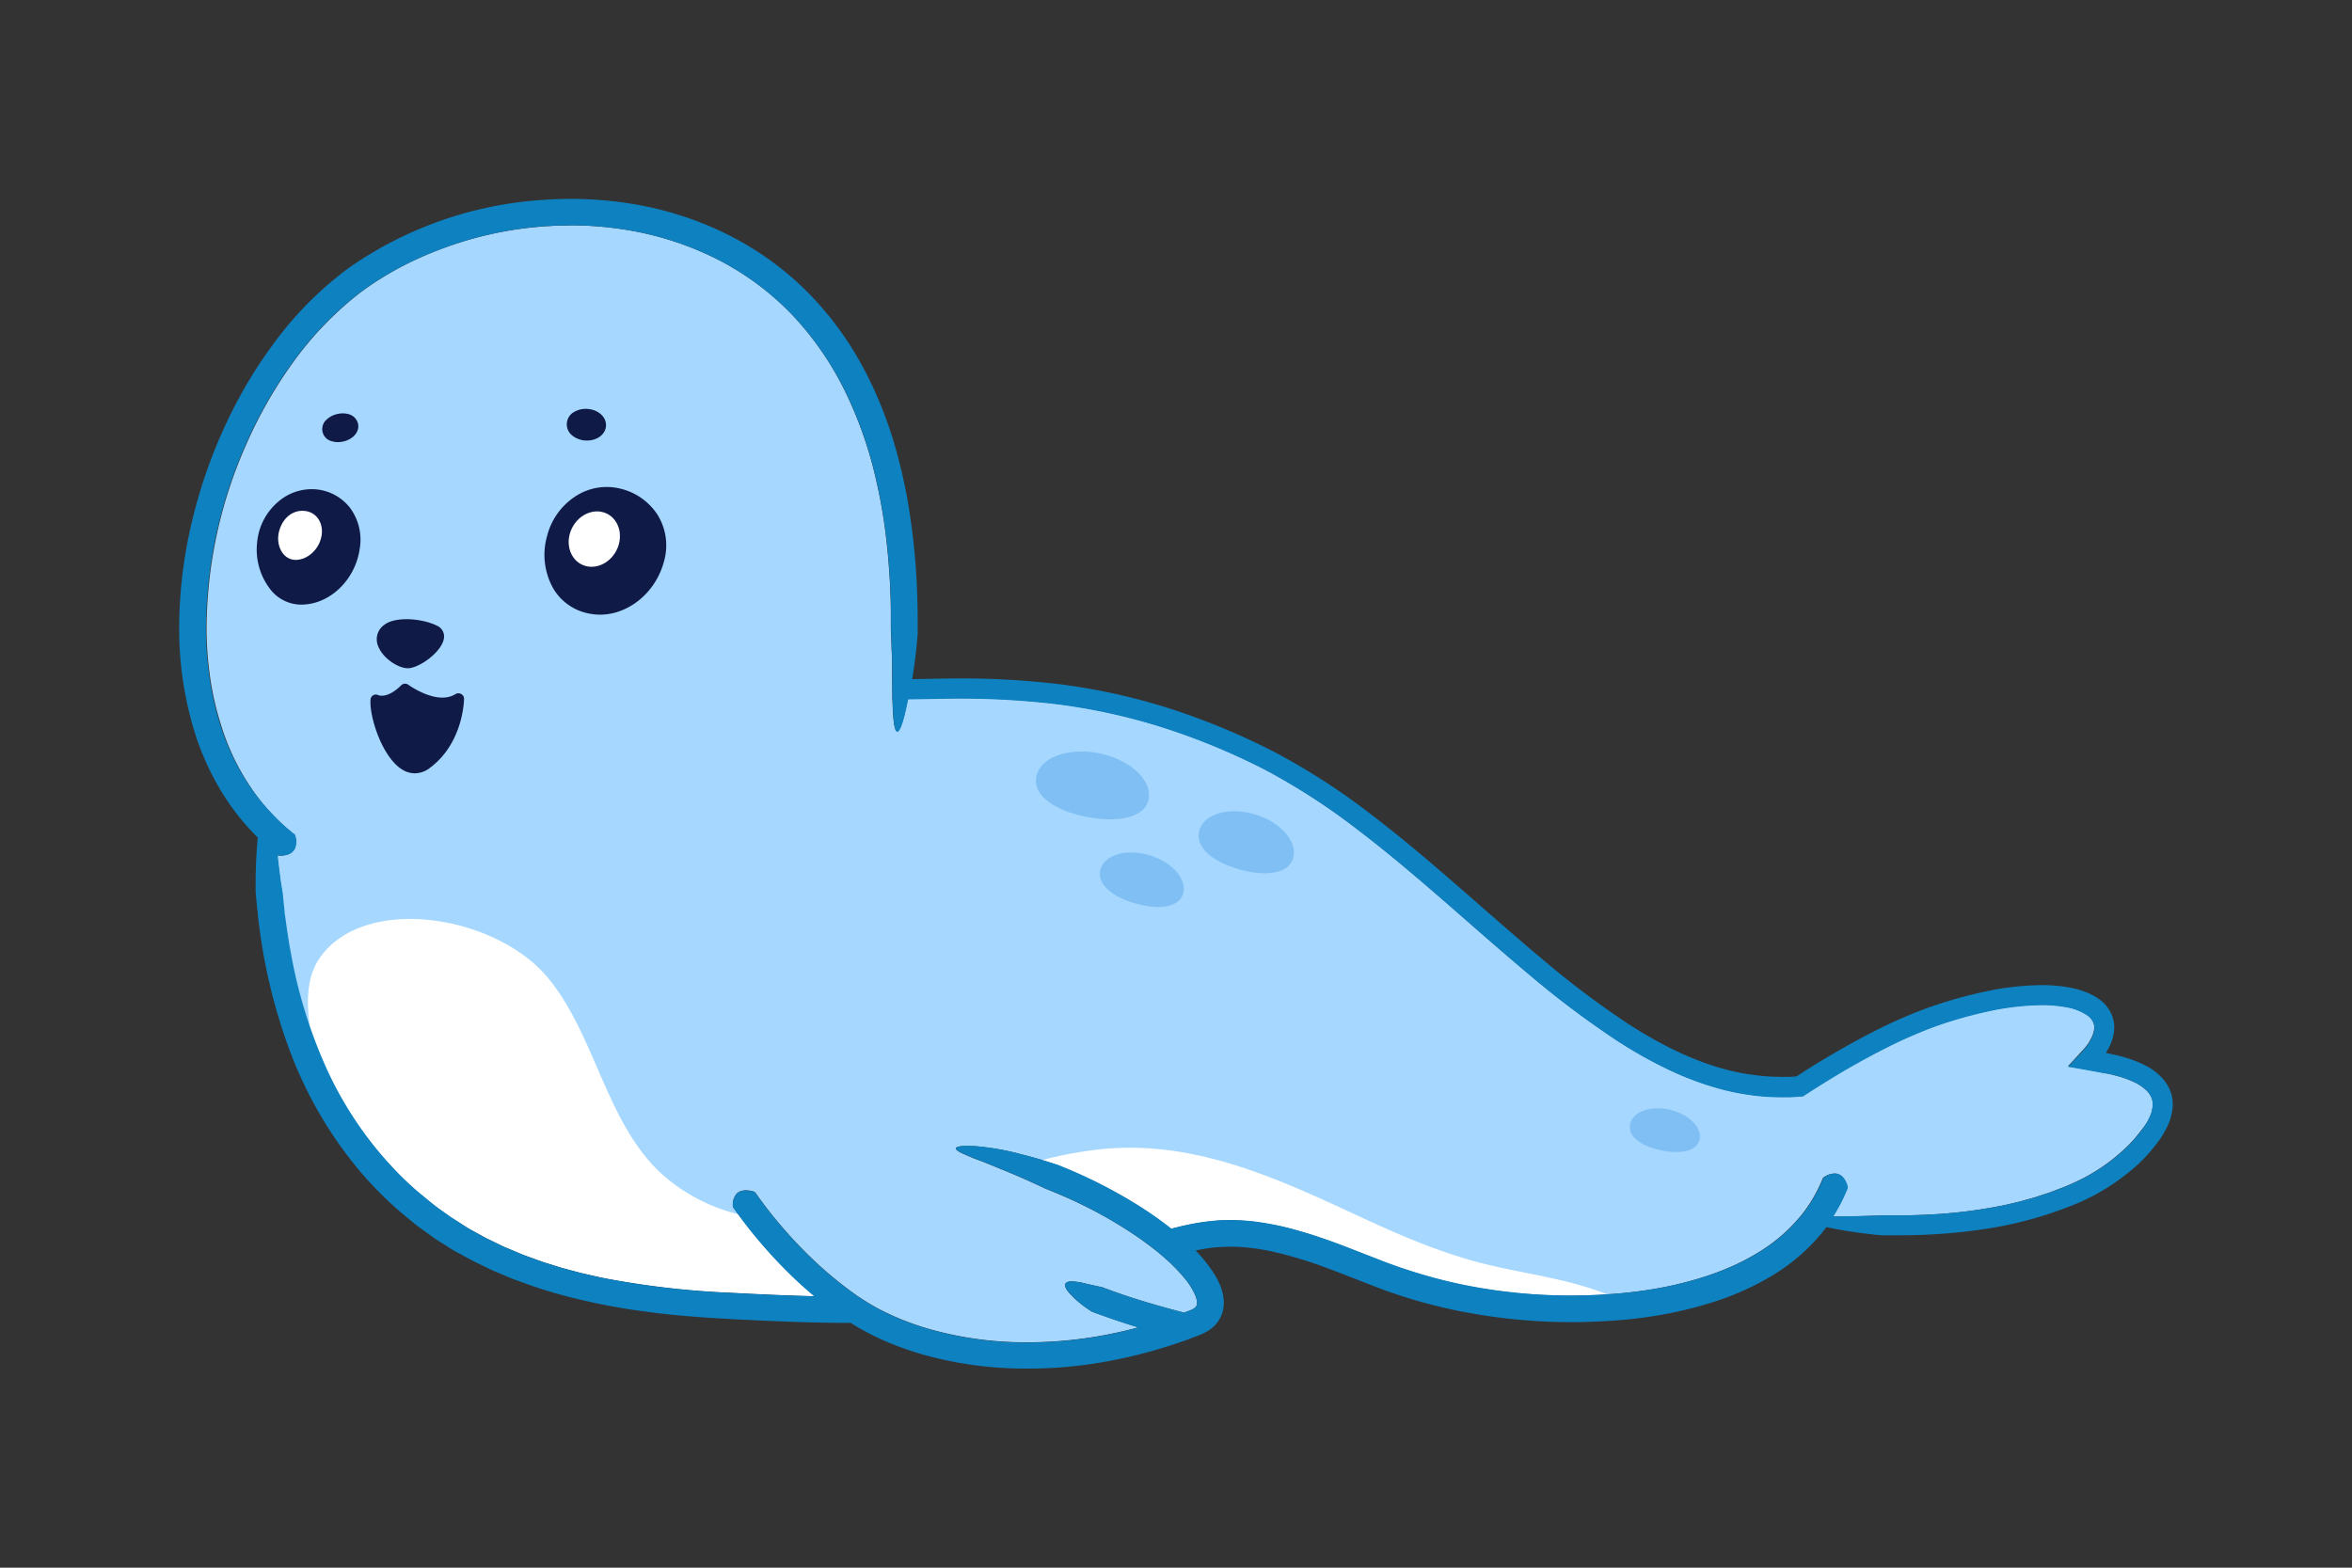 <svg xmlns="http://www.w3.org/2000/svg" viewBox="0 0 600 400"><rect x="0" y="0" width="600" height="400" fill="#333333" stroke="none"/><defs><style>.cls-1{fill:#a6d7ff;}.cls-2{fill:#101a47;}.cls-3{fill:#7fbff4;}.cls-4{fill:#fff;}.cls-5{fill:#0e81c1;}</style></defs><g id="圖層_2" data-name="圖層 2"><path class="cls-1" d="M547.59,286.54a16.23,16.23,0,0,0,.94-1.86,7.24,7.24,0,0,0,.62-3.49c0-.13,0-.26-.06-.38l-.09-.36c0-.12-.09-.24-.13-.35s-.12-.25-.17-.37a5.63,5.63,0,0,0-1-1.38,11.38,11.38,0,0,0-3.26-2.24,26,26,0,0,0-4.17-1.53c-.73-.2-1.48-.39-2.24-.57l-1.15-.25-1.72-.33-4.83-.87-2.42-.42c-.68,0,0-.42.22-.71l.92-1c.9-1,1.86-2,2.67-2.92a9.15,9.15,0,0,0,.58-.72l.54-.73.12-.19,0-.08.09-.15.19-.32a7.51,7.51,0,0,0,.94-2.47,3.54,3.54,0,0,0-.21-2.07,4.53,4.53,0,0,0-1.45-1.73,13.69,13.69,0,0,0-5.51-2.16,34.07,34.07,0,0,0-6.6-.53,67.56,67.56,0,0,0-13.63,1.68c-2.26.49-4.52,1.06-6.76,1.71s-4.47,1.36-6.62,2.14a118.48,118.48,0,0,0-12.78,5.64c-4.18,2.12-8.29,4.43-12.33,6.84-2,1.21-4,2.44-6,3.72l-1.69,1.1-.38.25-.18.12a.26.26,0,0,1-.2.08l-.88.07-1.1.07-.93.07-.94,0c-.62,0-1.25.05-1.87,0a54.65,54.65,0,0,1-7.45-.52,58.48,58.48,0,0,1-7.3-1.43,78.14,78.14,0,0,1-13.83-5.1c-2.21-1.06-4.37-2.19-6.5-3.38s-4.19-2.46-6.23-3.76a234.78,234.78,0,0,1-23.07-17.35c-14.67-12.29-28.51-25.37-43.53-36.78a165.33,165.33,0,0,0-23.59-15.25,171.68,171.68,0,0,0-26-10.75,153.45,153.45,0,0,0-27.4-6,209.62,209.62,0,0,0-28.17-1.36l-9.43.16c-.08.34-.15.69-.22,1-.31,1.53-.6,2.78-.88,3.79a18.54,18.54,0,0,1-.77,2.33c-.46,1.11-.84,1.37-1.14,1-.59-.71-.84-3.87-.94-7.67,0,.08,0-.08-.05-.42,0-.84,0-2.79-.05-5.1,0-1,0-2.14,0-3.25s0-2.31-.08-3.4-.06-2.11-.11-3l-.13-2.92V157.6c0-.53,0-1.07,0-1.6l-.05-2.87-.12-3.08c0-1-.11-2.05-.17-3.07-.25-4.1-.64-8.19-1.18-12.24s-1.28-8.08-2.19-12.05a103.05,103.05,0,0,0-8-22.9A78.7,78.7,0,0,0,201.9,80.13,71.37,71.37,0,0,0,182.68,66a80.33,80.33,0,0,0-22.83-7.34,89.55,89.55,0,0,0-12-1.14c-1,0-2-.06-3,0l-3,.06-3,.17c-1,.06-2,.19-3,.27a93,93,0,0,0-23.49,5.58,90.67,90.67,0,0,0-11,5l-2.62,1.5c-.87.52-1.71,1.06-2.56,1.59l-.64.4-.62.43-1.23.84c-.8.59-1.62,1.16-2.4,1.78a86.34,86.34,0,0,0-16.6,17.42,114.19,114.19,0,0,0-12,21.13,116.64,116.64,0,0,0-10,47.35,91.17,91.17,0,0,0,.94,12,75.65,75.65,0,0,0,2.68,11.69A59.61,59.61,0,0,0,67,205l.42.51c.76.89,1.55,1.75,2.36,2.59A51.49,51.49,0,0,0,75,212.85a.5.5,0,0,1,.23.38,4.65,4.65,0,0,1,0,3.09c-.42,1.05-1.46,2-3.85,2a2.18,2.18,0,0,1-.61-.12h0c0,.16,0,.32,0,.48.11,1.15.25,2.3.39,3.37s.25,2.09.38,2.95l.29,2.09.13.8.31,3.18.18,1.59,0,.39.13,1.14.27,1.94c.17,1.3.37,2.58.58,3.87s.45,2.57.68,3.85a123.87,123.87,0,0,0,9.34,29.61A93.81,93.81,0,0,0,101,298.8c.89.92,1.83,1.8,2.73,2.71s1.9,1.73,2.86,2.58c2,1.6,3.92,3.31,6,4.75l1.56,1.12.78.56.82.51,3.25,2.06c1.1.66,2.24,1.26,3.36,1.89.57.31,1.12.63,1.69.92l1.74.84,1.74.85.87.42c.29.14.59.25.89.38l3.56,1.5c.59.27,1.21.46,1.81.69l1.83.66,1.82.66,1.85.58,1.86.59c.62.19,1.23.39,1.86.55l3.76,1c.63.18,1.27.31,1.9.46l1.91.43,1.9.43,1.92.37a219.54,219.54,0,0,0,31.27,3.52c7.08.37,14.14.7,21.19.87q-2.56-2.15-5-4.44a123.09,123.09,0,0,1-8.54-9,112.33,112.33,0,0,1-7.12-9.18.6.6,0,0,1-.12-.47,4.29,4.29,0,0,1,.93-3c.79-.81,2.11-1.21,4.27-.62a1.94,1.94,0,0,1,.52.26,103.48,103.48,0,0,0,6.68,8.62,115.48,115.48,0,0,0,8.2,8.65,99.88,99.88,0,0,0,9.08,7.63l2.33,1.69.06,0c.8.53,1.59,1.07,2.42,1.56s1.66,1,2.5,1.44l1.29.66c.43.22.86.44,1.31.64,1.59.76,3.23,1.45,4.89,2.08,2,.76,4,1.43,6.06,2a90.11,90.11,0,0,0,23.37,3.27,108,108,0,0,0,23.63-2.39q3-.63,5.91-1.43l-1-.31c-2.75-.85-5.48-1.77-7.52-2.5L279.4,335l-.93-.37s-.82-.51-1.88-1.28c-.53-.4-1.12-.87-1.7-1.35a20.3,20.3,0,0,1-1.62-1.58,7.23,7.23,0,0,1-1-1.14,3.92,3.92,0,0,1-.49-.9.89.89,0,0,1,.19-1.08,2.07,2.07,0,0,1,1.25-.34,10.43,10.43,0,0,1,1.82.16c-.05-.06.31,0,.87.14l1,.24,1.16.26,1.15.26,1,.22,1,.21s.31.13.86.33,1.34.51,2.3.84c1.91.69,4.49,1.55,7.12,2.35s5.28,1.55,7.3,2.1c1.61.43,2.8.74,3.26.85l1-.37.35-.13.31-.13c.14-.07.31-.12.44-.2a2.62,2.62,0,0,0,1-.8,1.49,1.49,0,0,0,.2-1,5.61,5.61,0,0,0-.46-1.83,18.15,18.15,0,0,0-2.74-4.34,44.2,44.2,0,0,0-4.93-5.05c-1.1-1-2.25-1.91-3.42-2.82-1-.75-1.95-1.47-2.95-2.17-2.22-1.57-4.52-3-6.88-4.43a117.83,117.83,0,0,0-10.58-5.51l-.68-.31-.53-.23-.37-.17-.74-.32-1.48-.64c-1-.41-2-.82-3-1.21,0,0-2.28-1.1-5.41-2.49s-7.14-3-10.5-4.37a57.76,57.76,0,0,1-5.79-2.39c-1-.57-1.29-1-.91-1.23.75-.52,4-.52,7.83,0a65.48,65.48,0,0,1,8.83,1.78c4.63,1.14,9.26,2.7,9.26,2.7,1,.42,2.07.84,3.09,1.28.51.21,1,.44,1.53.66l.38.17.47.21.71.32c.94.43,1.87.88,2.8,1.32,3.71,1.82,7.35,3.8,10.88,6a93,93,0,0,1,9,6.29c1.38-.38,2.77-.72,4.17-1a57.47,57.47,0,0,1,8.45-1.16,56.52,56.52,0,0,1,8.55.32,74.92,74.92,0,0,1,8.27,1.54c2.7.68,5.33,1.47,7.93,2.33s5.14,1.81,7.66,2.77l7.47,2.91c1.23.47,2.47,1,3.68,1.39l1.82.67c.62.22,1.23.41,1.85.62a129.55,129.55,0,0,0,15,4,138.05,138.05,0,0,0,31,2.6c1.3-.05,2.6-.08,3.9-.17s2.6-.14,3.89-.25c2.58-.22,5.16-.52,7.71-.91a93.45,93.45,0,0,0,15-3.51,71.6,71.6,0,0,0,7.11-2.75,56.42,56.42,0,0,0,6.65-3.56,42.47,42.47,0,0,0,11-9.75,37.31,37.31,0,0,0,5.09-8.91c.05-.14.07-.2.29-.32a4.77,4.77,0,0,1,2.93-.93c1.13.1,2.32.79,3,3.1a2.4,2.4,0,0,1,.06.64,45.46,45.46,0,0,1-3.69,7.22c1.11,0,3.51,0,6-.08l4.8-.13,2.19-.09,1.5,0h4.09c1.6,0,3.21-.07,4.81-.14a126,126,0,0,0,19-2.2l1.17-.22,1.16-.27,2.32-.54c.77-.18,1.53-.41,2.3-.62s1.53-.4,2.28-.64l2.26-.74,1.13-.37c.38-.12.74-.27,1.11-.41,1.47-.57,3-1.1,4.39-1.74a47.44,47.44,0,0,0,15.24-10.36,34.8,34.8,0,0,0,2.94-3.49A19.16,19.16,0,0,0,547.59,286.54Z"/><path class="cls-2" d="M167.71,131.3a15.61,15.61,0,0,0-9.41-6.61,14.53,14.53,0,0,0-11.67,2.06,17.08,17.08,0,0,0-7.09,10.1,17.46,17.46,0,0,0,1.74,13.54,13.51,13.51,0,0,0,9,6.16,14,14,0,0,0,2.8.28c7.29,0,14.29-5.67,16.35-13.75A14.81,14.81,0,0,0,167.71,131.3Z"/><path class="cls-2" d="M80.6,124.86A13,13,0,0,0,71,128a15.39,15.39,0,0,0-5.41,10.42,16.55,16.55,0,0,0,3.75,12.42,10,10,0,0,0,7.5,3.43h0c7.26,0,13.81-6.27,14.93-14.29a13.63,13.63,0,0,0-2.56-10.51A12.36,12.36,0,0,0,80.6,124.86Z"/><path class="cls-2" d="M104,170.5l.33,0c3.18-.36,8.32-4.31,8.9-7.51a3,3,0,0,0-1.69-3.31c-3.8-1.92-10.67-2.46-13.49-.26h0a4.49,4.49,0,0,0-1.55,5.52C97.71,168,101.6,170.5,104,170.5Z"/><path class="cls-2" d="M117.63,177.08a1.38,1.38,0,0,0-1.4,0c-4.71,3-12-2.32-12.09-2.37a1.37,1.37,0,0,0-1.78.13c-3.53,3.52-5.78,2.56-5.84,2.54a1.32,1.32,0,0,0-1.29,0,1.36,1.36,0,0,0-.7,1.12c-.37,4.26,3,15,8.32,18a6,6,0,0,0,3,.81,6.38,6.38,0,0,0,3.83-1.39c8.48-6.32,8.7-17.19,8.7-17.65A1.36,1.36,0,0,0,117.63,177.08Z"/><path class="cls-2" d="M146.2,111.29a6,6,0,0,0,3.13,1.11h.43c2.61,0,4.69-1.57,4.83-3.71h0c.15-2.25-1.93-4.17-4.73-4.35a5.84,5.84,0,0,0-3.24.68,3.62,3.62,0,0,0-.42,6.26Z"/><path class="cls-2" d="M84.76,112.61a5.09,5.09,0,0,0,1.43.2,6.37,6.37,0,0,0,1.48-.18c2.57-.63,4.14-2.6,3.65-4.59a3.33,3.33,0,0,0-2.45-2.38,5.73,5.73,0,0,0-2.91,0A5.67,5.67,0,0,0,83.39,107a3.19,3.19,0,0,0,1.37,5.61Z"/><path class="cls-3" d="M293,204c1-4.85-4.57-10.13-12.48-11.77s-15.13,1-16.14,5.82,4.45,8.63,12.35,10.28S292,208.86,293,204Z"/><path class="cls-3" d="M320.2,207.81c-6.59-2-13-.22-14.23,4s3.08,7.87,9.67,9.87,12.95,1.53,14.22-2.65S326.8,209.8,320.2,207.81Z"/><path class="cls-3" d="M293.29,218.23c-5.81-1.76-11.42-.19-12.54,3.49s2.71,6.94,8.52,8.69,11.41,1.36,12.52-2.33S299.1,220,293.29,218.23Z"/><path class="cls-3" d="M426,283.15c-4.89-1.12-9.43.48-10.15,3.58s2.62,5.57,7.51,6.7,9.49.49,10.2-2.62S430.87,284.28,426,283.15Z"/><path class="cls-4" d="M194.21,317.26c-2.05-2.4-4-4.87-5.88-7.45a45.47,45.47,0,0,1-17.48-8.55c-15.95-12.55-18.33-36.21-30.94-51.61-13.23-16.16-46.57-21.57-58.16-5.49-3.71,5.14-3.55,11.81-2.68,18a115.14,115.14,0,0,0,4.54,11.29A93.81,93.81,0,0,0,101,298.8c.89.92,1.83,1.8,2.73,2.71s1.9,1.73,2.86,2.58c2,1.6,3.92,3.31,6,4.75l1.56,1.12.78.56.82.51,3.25,2.06c1.1.66,2.24,1.26,3.36,1.89.57.31,1.12.63,1.69.92l1.74.84,1.74.85.87.42c.29.14.59.25.89.38l3.56,1.5c.59.27,1.21.46,1.81.69l1.83.66,1.82.66,1.85.58,1.86.59c.62.19,1.23.39,1.86.55l3.76,1c.63.18,1.27.31,1.9.46l1.91.43,1.9.43,1.92.37a219.7,219.7,0,0,0,31.27,3.52c7.08.37,14.14.7,21.19.87q-2.56-2.15-5-4.44A123.09,123.09,0,0,1,194.21,317.26Z"/><path class="cls-4" d="M380,322.8c-11.37-2.68-22.12-7.27-32.68-12.17-21-9.75-41.85-19.61-65.68-17.49A100.72,100.72,0,0,0,265.88,296c2.35.7,4,1.27,4,1.27,1,.42,2.07.84,3.09,1.28.51.21,1,.44,1.53.66l.38.17.47.21.71.32c.94.43,1.87.88,2.8,1.32,3.71,1.82,7.35,3.8,10.88,6a93,93,0,0,1,9,6.29c1.38-.38,2.77-.72,4.17-1a57.47,57.47,0,0,1,8.45-1.16,56.52,56.52,0,0,1,8.55.32,74.92,74.92,0,0,1,8.27,1.54c2.7.68,5.33,1.47,7.93,2.33s5.14,1.81,7.66,2.77l7.47,2.91c1.23.47,2.47,1,3.68,1.39l1.82.67c.62.22,1.23.41,1.85.62a129.55,129.55,0,0,0,15,4,138.05,138.05,0,0,0,31,2.6c1.3-.05,2.6-.08,3.9-.17l1.48-.08C400.47,326.44,390,325.17,380,322.8Z"/><path class="cls-4" d="M148.31,144c3.12,1.59,7.13,0,8.95-3.56s.76-7.75-2.36-9.34-7.12,0-8.94,3.56S145.19,142.36,148.31,144Z"/><path class="cls-4" d="M81.88,137.38c.93-3.42-.84-6.43-3.68-6.95-3.34-.61-6.09,1.67-7,5.1s.79,6.9,3.65,7.29S81,140.8,81.88,137.38Z"/><path class="cls-5" d="M553.85,278.93c-.1-.29-.2-.57-.31-.84s-.24-.52-.37-.78-.28-.49-.43-.73-.31-.47-.48-.7a14.41,14.41,0,0,0-4.8-3.93,28.9,28.9,0,0,0-5.25-2.1q-1.32-.39-2.64-.69l-1.31-.3-1-.2h-.06l.21-.33.27-.46a12.64,12.64,0,0,0,1.54-4.17,9.07,9.07,0,0,0,.08-2.45,8.53,8.53,0,0,0-.66-2.47,9.53,9.53,0,0,0-3-3.73,15.1,15.1,0,0,0-3.77-2,24.06,24.06,0,0,0-3.85-1.07,39.53,39.53,0,0,0-7.61-.62,72.23,72.23,0,0,0-14.67,1.79c-2.38.52-4.75,1.12-7.08,1.79s-4.64,1.41-7,2.25A125.47,125.47,0,0,0,478.37,263c-4.31,2.18-8.51,4.54-12.64,7-2.06,1.23-4.11,2.49-6.14,3.8l-1.3.85h0l-.69.05-.85.06-.84,0c-.57,0-1.14.05-1.7,0a49.78,49.78,0,0,1-6.79-.48A53.75,53.75,0,0,1,440.7,273c-8.86-2.29-17.23-6.55-25.08-11.59a228,228,0,0,1-22.55-17c-14.52-12.16-28.41-25.29-43.73-36.94A170.63,170.63,0,0,0,325,191.82a177.67,177.67,0,0,0-26.76-11.09A158.56,158.56,0,0,0,270,174.54a212.87,212.87,0,0,0-28.84-1.4l-8.45.14c.3-1.87.56-3.72.77-5.38s.38-3.29.47-4.39.15-1.75.15-1.75c0-1.12,0-2.24,0-3.36v-1.68l-.09-4.07a173.72,173.72,0,0,0-2.64-25.88c-.81-4.29-1.8-8.54-3-12.75a104.57,104.57,0,0,0-4.42-12.4,94.74,94.74,0,0,0-6-11.77c-.59-.93-1.15-1.89-1.77-2.8l-1.89-2.74-2-2.66c-.68-.88-1.41-1.71-2.12-2.57a76.84,76.84,0,0,0-20.4-17,83.43,83.43,0,0,0-12-5.66c-1-.37-2.08-.78-3.14-1.11l-3.16-1-3.21-.86c-1.07-.27-2.15-.49-3.23-.74A97,97,0,0,0,138.57,51,97.43,97.43,0,0,0,89.21,68.19,89.8,89.8,0,0,0,70.44,86.81a118.67,118.67,0,0,0-13.36,22.57,129.29,129.29,0,0,0-8.37,24.8,117.07,117.07,0,0,0-3,26.08,89.36,89.36,0,0,0,3.82,26.16,68.63,68.63,0,0,0,5.14,12.36,61.61,61.61,0,0,0,7.57,11.14c1.11,1.31,2.29,2.58,3.52,3.79-.25,2.63-.41,5.34-.48,7.68-.06,1.77-.08,3.32-.07,4.42s0,1.76,0,1.76l.32,3.36c0,.56.12,1.12.19,1.68l.09.84,0,.42.18,1.48.28,2.05a141.18,141.18,0,0,0,8.24,32.21,104.43,104.43,0,0,0,17,28.86,93,93,0,0,0,11.94,11.87c1.1.88,2.16,1.8,3.28,2.65l3.42,2.46.86.62.89.57,1.78,1.12,1.78,1.13c.59.38,1.22.69,1.83,1,1.23.67,2.45,1.37,3.69,2l3.78,1.84.95.45,1,.41,1.93.82,1.93.81c.65.27,1.31.49,2,.73a123.82,123.82,0,0,0,16,4.79,162.76,162.76,0,0,0,16.32,2.94c5.46.76,10.94,1.22,16.41,1.58l4.1.25,4.07.21c2.71.13,5.43.27,8.15.37,5.44.23,10.9.4,16.37.44h3l.53.32,1.36.84,1.4.77.7.39.7.36,1.42.73a78.45,78.45,0,0,0,11.79,4.52,96.33,96.33,0,0,0,24.68,3.72,112.72,112.72,0,0,0,24.74-2.18,123.91,123.91,0,0,0,12-3l3-.94,2.92-1c1-.33,1.94-.72,2.9-1.09l.73-.27.36-.14.47-.21.47-.21.47-.26a7.42,7.42,0,0,0,.95-.59,10.14,10.14,0,0,0,.92-.73,10.48,10.48,0,0,0,.86-.9,8.32,8.32,0,0,0,1.3-2.26,9,9,0,0,0,.38-4.75,14.37,14.37,0,0,0-1.25-3.75,23.64,23.64,0,0,0-1.8-3,38.48,38.48,0,0,0-4-4.85c1.44-.29,2.88-.52,4.32-.71a45.91,45.91,0,0,1,7.51-.15,58,58,0,0,1,7.57,1.1,108.81,108.81,0,0,1,15.06,4.6c2.5.93,5,1.93,7.53,2.91l3.82,1.48c1.28.49,2.6,1,3.91,1.44a131.92,131.92,0,0,0,16.06,4.49,146.09,146.09,0,0,0,33.09,3.11c1.39-.05,2.77-.08,4.16-.15s2.76-.14,4.15-.25q4.17-.31,8.31-.91a102.23,102.23,0,0,0,16.39-3.73,69.84,69.84,0,0,0,15.53-7,49.2,49.2,0,0,0,13-11.49l.52-.69.82.16c1.35.29,2.84.58,4.33.81s3,.46,4.29.62c2.63.34,4.59.49,4.59.49,1.08,0,2.15.06,3.24,0h2.68a144.09,144.09,0,0,0,20.91-1.66,98.46,98.46,0,0,0,20.42-5.41A54.94,54.94,0,0,0,545.49,297a39.24,39.24,0,0,0,3.73-4c.6-.7,1.13-1.45,1.68-2.19a22.52,22.52,0,0,0,1.52-2.46,14.65,14.65,0,0,0,1.83-5.92A9.77,9.77,0,0,0,553.85,278.93Zm-5.32,5.75a16.23,16.23,0,0,1-.94,1.86,19.16,19.16,0,0,1-1.22,1.81,34.8,34.8,0,0,1-2.94,3.49,47.44,47.44,0,0,1-15.24,10.36c-1.42.64-2.92,1.17-4.39,1.74-.37.14-.73.29-1.11.41l-1.13.37-2.26.74c-.75.24-1.52.43-2.28.64s-1.53.44-2.3.62l-2.32.54-1.16.27-1.17.22a126,126,0,0,1-19,2.2c-1.6.07-3.21.1-4.81.14h-4.09l-1.5,0-2.19.09-4.8.13c-2.44,0-4.84.05-6,.08a45.46,45.46,0,0,0,3.69-7.22,2.4,2.4,0,0,0-.06-.64c-.72-2.31-1.91-3-3-3.1a4.77,4.77,0,0,0-2.93.93c-.22.12-.24.18-.29.32a37.31,37.31,0,0,1-5.09,8.91,42.47,42.47,0,0,1-11,9.75,56.42,56.42,0,0,1-6.65,3.56,71.6,71.6,0,0,1-7.11,2.75,93.45,93.45,0,0,1-15,3.51c-2.55.39-5.13.69-7.71.91-1.29.11-2.59.18-3.89.25s-2.6.12-3.9.17a138.05,138.05,0,0,1-31-2.6,129.55,129.55,0,0,1-15-4c-.62-.21-1.23-.4-1.85-.62L355,322.6c-1.21-.43-2.45-.92-3.68-1.39l-7.47-2.91c-2.52-1-5.07-1.9-7.66-2.77s-5.23-1.65-7.93-2.33a74.92,74.92,0,0,0-8.27-1.54,56.52,56.52,0,0,0-8.55-.32,57.47,57.47,0,0,0-8.45,1.16c-1.4.31-2.79.65-4.17,1a93,93,0,0,0-9-6.29c-3.53-2.19-7.17-4.17-10.88-6-.93-.44-1.86-.89-2.8-1.32l-.71-.32-.47-.21-.38-.17c-.51-.22-1-.45-1.53-.66-1-.44-2.06-.86-3.09-1.28,0,0-4.63-1.56-9.26-2.7a65.48,65.48,0,0,0-8.83-1.78c-3.85-.55-7.08-.55-7.83,0-.38.26-.14.66.91,1.23a57.76,57.76,0,0,0,5.79,2.39c3.36,1.34,7.37,3,10.5,4.37s5.41,2.49,5.41,2.49c1,.39,2,.8,3,1.21l1.48.64.74.32.37.17.53.23.68.31A117.83,117.83,0,0,1,284,311.65c2.36,1.39,4.66,2.86,6.88,4.43,1,.7,2,1.42,2.95,2.17,1.17.91,2.32,1.85,3.42,2.82a44.2,44.2,0,0,1,4.93,5.05,18.15,18.15,0,0,1,2.74,4.34,5.61,5.61,0,0,1,.46,1.83,1.49,1.49,0,0,1-.2,1,2.62,2.62,0,0,1-1,.8c-.13.08-.3.13-.44.2l-.31.13-.35.13-1,.37c-.46-.11-1.65-.42-3.26-.85-2-.55-4.68-1.3-7.3-2.1s-5.21-1.66-7.12-2.35c-1-.33-1.74-.64-2.3-.84s-.86-.33-.86-.33l-1-.21-1-.22-1.15-.26-1.16-.26-1-.24c-.56-.14-.92-.2-.87-.14a10.43,10.43,0,0,0-1.82-.16,2.07,2.07,0,0,0-1.25.34.89.89,0,0,0-.19,1.08,3.92,3.92,0,0,0,.49.9,7.23,7.23,0,0,0,1,1.14,20.3,20.3,0,0,0,1.62,1.58c.58.48,1.17,1,1.7,1.35,1.06.77,1.88,1.28,1.88,1.28l.93.37,2.46.91c2,.73,4.77,1.65,7.52,2.5l1,.31q-2.94.79-5.91,1.43a108,108,0,0,1-23.63,2.39,90.11,90.11,0,0,1-23.37-3.27c-2-.57-4.08-1.24-6.06-2-1.66-.63-3.3-1.32-4.89-2.08-.45-.2-.88-.42-1.31-.64l-1.29-.66c-.84-.48-1.69-.93-2.5-1.44s-1.62-1-2.42-1.56l-.06,0-2.33-1.69a99.88,99.88,0,0,1-9.08-7.63,115.48,115.48,0,0,1-8.2-8.65,103.48,103.48,0,0,1-6.68-8.62,1.94,1.94,0,0,0-.52-.26c-2.16-.59-3.48-.19-4.27.62a4.29,4.29,0,0,0-.93,3,.6.6,0,0,0,.12.47,112.33,112.33,0,0,0,7.12,9.18,123.09,123.09,0,0,0,8.54,9q2.42,2.3,5,4.44c-7-.17-14.11-.5-21.19-.87a219.54,219.54,0,0,1-31.27-3.52l-1.92-.37-1.9-.43-1.91-.43c-.63-.15-1.27-.28-1.9-.46l-3.76-1c-.63-.16-1.24-.36-1.86-.55l-1.86-.59-1.85-.58-1.82-.66-1.83-.66c-.6-.23-1.22-.42-1.81-.69l-3.56-1.5c-.3-.13-.6-.24-.89-.38l-.87-.42-1.74-.85-1.74-.84c-.57-.29-1.12-.61-1.69-.92-1.12-.63-2.26-1.23-3.36-1.89L115.75,311l-.82-.51-.78-.56-1.56-1.12c-2.13-1.44-4-3.15-6-4.75-1-.85-1.91-1.72-2.86-2.58s-1.84-1.79-2.73-2.71a93.81,93.81,0,0,1-17.34-25.36,123.87,123.87,0,0,1-9.34-29.61c-.23-1.28-.49-2.56-.68-3.85s-.41-2.57-.58-3.87l-.27-1.94L72.61,233l0-.39-.18-1.59-.31-3.18-.13-.8L71.65,225c-.13-.86-.25-1.87-.38-2.95s-.28-2.22-.39-3.37c0-.16,0-.32,0-.48h0a2.18,2.18,0,0,0,.61.12c2.39,0,3.43-.94,3.85-2a4.65,4.65,0,0,0,0-3.09.5.5,0,0,0-.23-.38,51.49,51.49,0,0,1-5.26-4.75c-.81-.84-1.6-1.7-2.36-2.59L67,205a59.61,59.61,0,0,1-10.85-20.21,75.65,75.65,0,0,1-2.68-11.69,91.17,91.17,0,0,1-.94-12,116.64,116.64,0,0,1,10-47.35,114.19,114.19,0,0,1,12-21.13,86.34,86.34,0,0,1,16.6-17.42c.78-.62,1.6-1.19,2.4-1.78l1.23-.84.62-.43.64-.4c.85-.53,1.69-1.07,2.56-1.59l2.62-1.5a90.67,90.67,0,0,1,11-5A93,93,0,0,1,135.74,58c1-.08,2-.21,3-.27l3-.17,3-.06c1,0,2,0,3,0a89.55,89.55,0,0,1,12,1.14A80.33,80.33,0,0,1,182.68,66,71.37,71.37,0,0,1,201.9,80.13a78.7,78.7,0,0,1,13.69,19.66,103.05,103.05,0,0,1,8,22.9c.91,4,1.63,8,2.19,12.05s.93,8.14,1.18,12.24c.06,1,.13,2.05.17,3.07l.12,3.08.05,2.87c0,.53,0,1.07,0,1.6v3.21l.13,2.92c0,.87.07,1.89.11,3s.06,2.25.08,3.4,0,2.22,0,3.25c0,2.31,0,4.26.05,5.1,0,.34,0,.5.05.42.1,3.8.35,7,.94,7.67.3.35.68.09,1.14-1a18.54,18.54,0,0,0,.77-2.33c.28-1,.57-2.26.88-3.79.07-.33.14-.68.22-1l9.43-.16a209.62,209.62,0,0,1,28.17,1.36,153.45,153.45,0,0,1,27.4,6,171.68,171.68,0,0,1,26,10.75,165.33,165.33,0,0,1,23.59,15.25c15,11.41,28.86,24.49,43.53,36.78a234.78,234.78,0,0,0,23.07,17.35c2,1.3,4.12,2.56,6.23,3.76s4.29,2.32,6.5,3.38a78.14,78.14,0,0,0,13.83,5.1,58.48,58.48,0,0,0,7.3,1.43,54.65,54.65,0,0,0,7.45.52c.62,0,1.25,0,1.87,0l.94,0,.93-.07,1.1-.07.88-.07a.26.26,0,0,0,.2-.08l.18-.12.38-.25,1.69-1.1c2-1.28,4-2.51,6-3.72,4-2.41,8.15-4.72,12.33-6.84a118.48,118.48,0,0,1,12.78-5.64c2.15-.78,4.39-1.5,6.62-2.14s4.5-1.22,6.76-1.71a67.56,67.56,0,0,1,13.63-1.68,34.07,34.07,0,0,1,6.6.53,13.69,13.69,0,0,1,5.51,2.16,4.53,4.53,0,0,1,1.45,1.73,3.54,3.54,0,0,1,.21,2.07,7.51,7.51,0,0,1-.94,2.47l-.19.32-.09.15,0,.08-.12.19-.54.73a9.15,9.15,0,0,1-.58.72c-.81,1-1.77,2-2.67,2.92l-.92,1c-.22.29-.9.75-.22.71l2.42.42,4.83.87,1.72.33L538,274c.76.18,1.51.37,2.24.57a26,26,0,0,1,4.17,1.53,11.38,11.38,0,0,1,3.26,2.24,5.63,5.63,0,0,1,1,1.38c0,.12.12.25.17.37s.08.23.13.35l.09.36c0,.12,0,.25.06.38A7.24,7.24,0,0,1,548.53,284.68Z"/></g></svg>